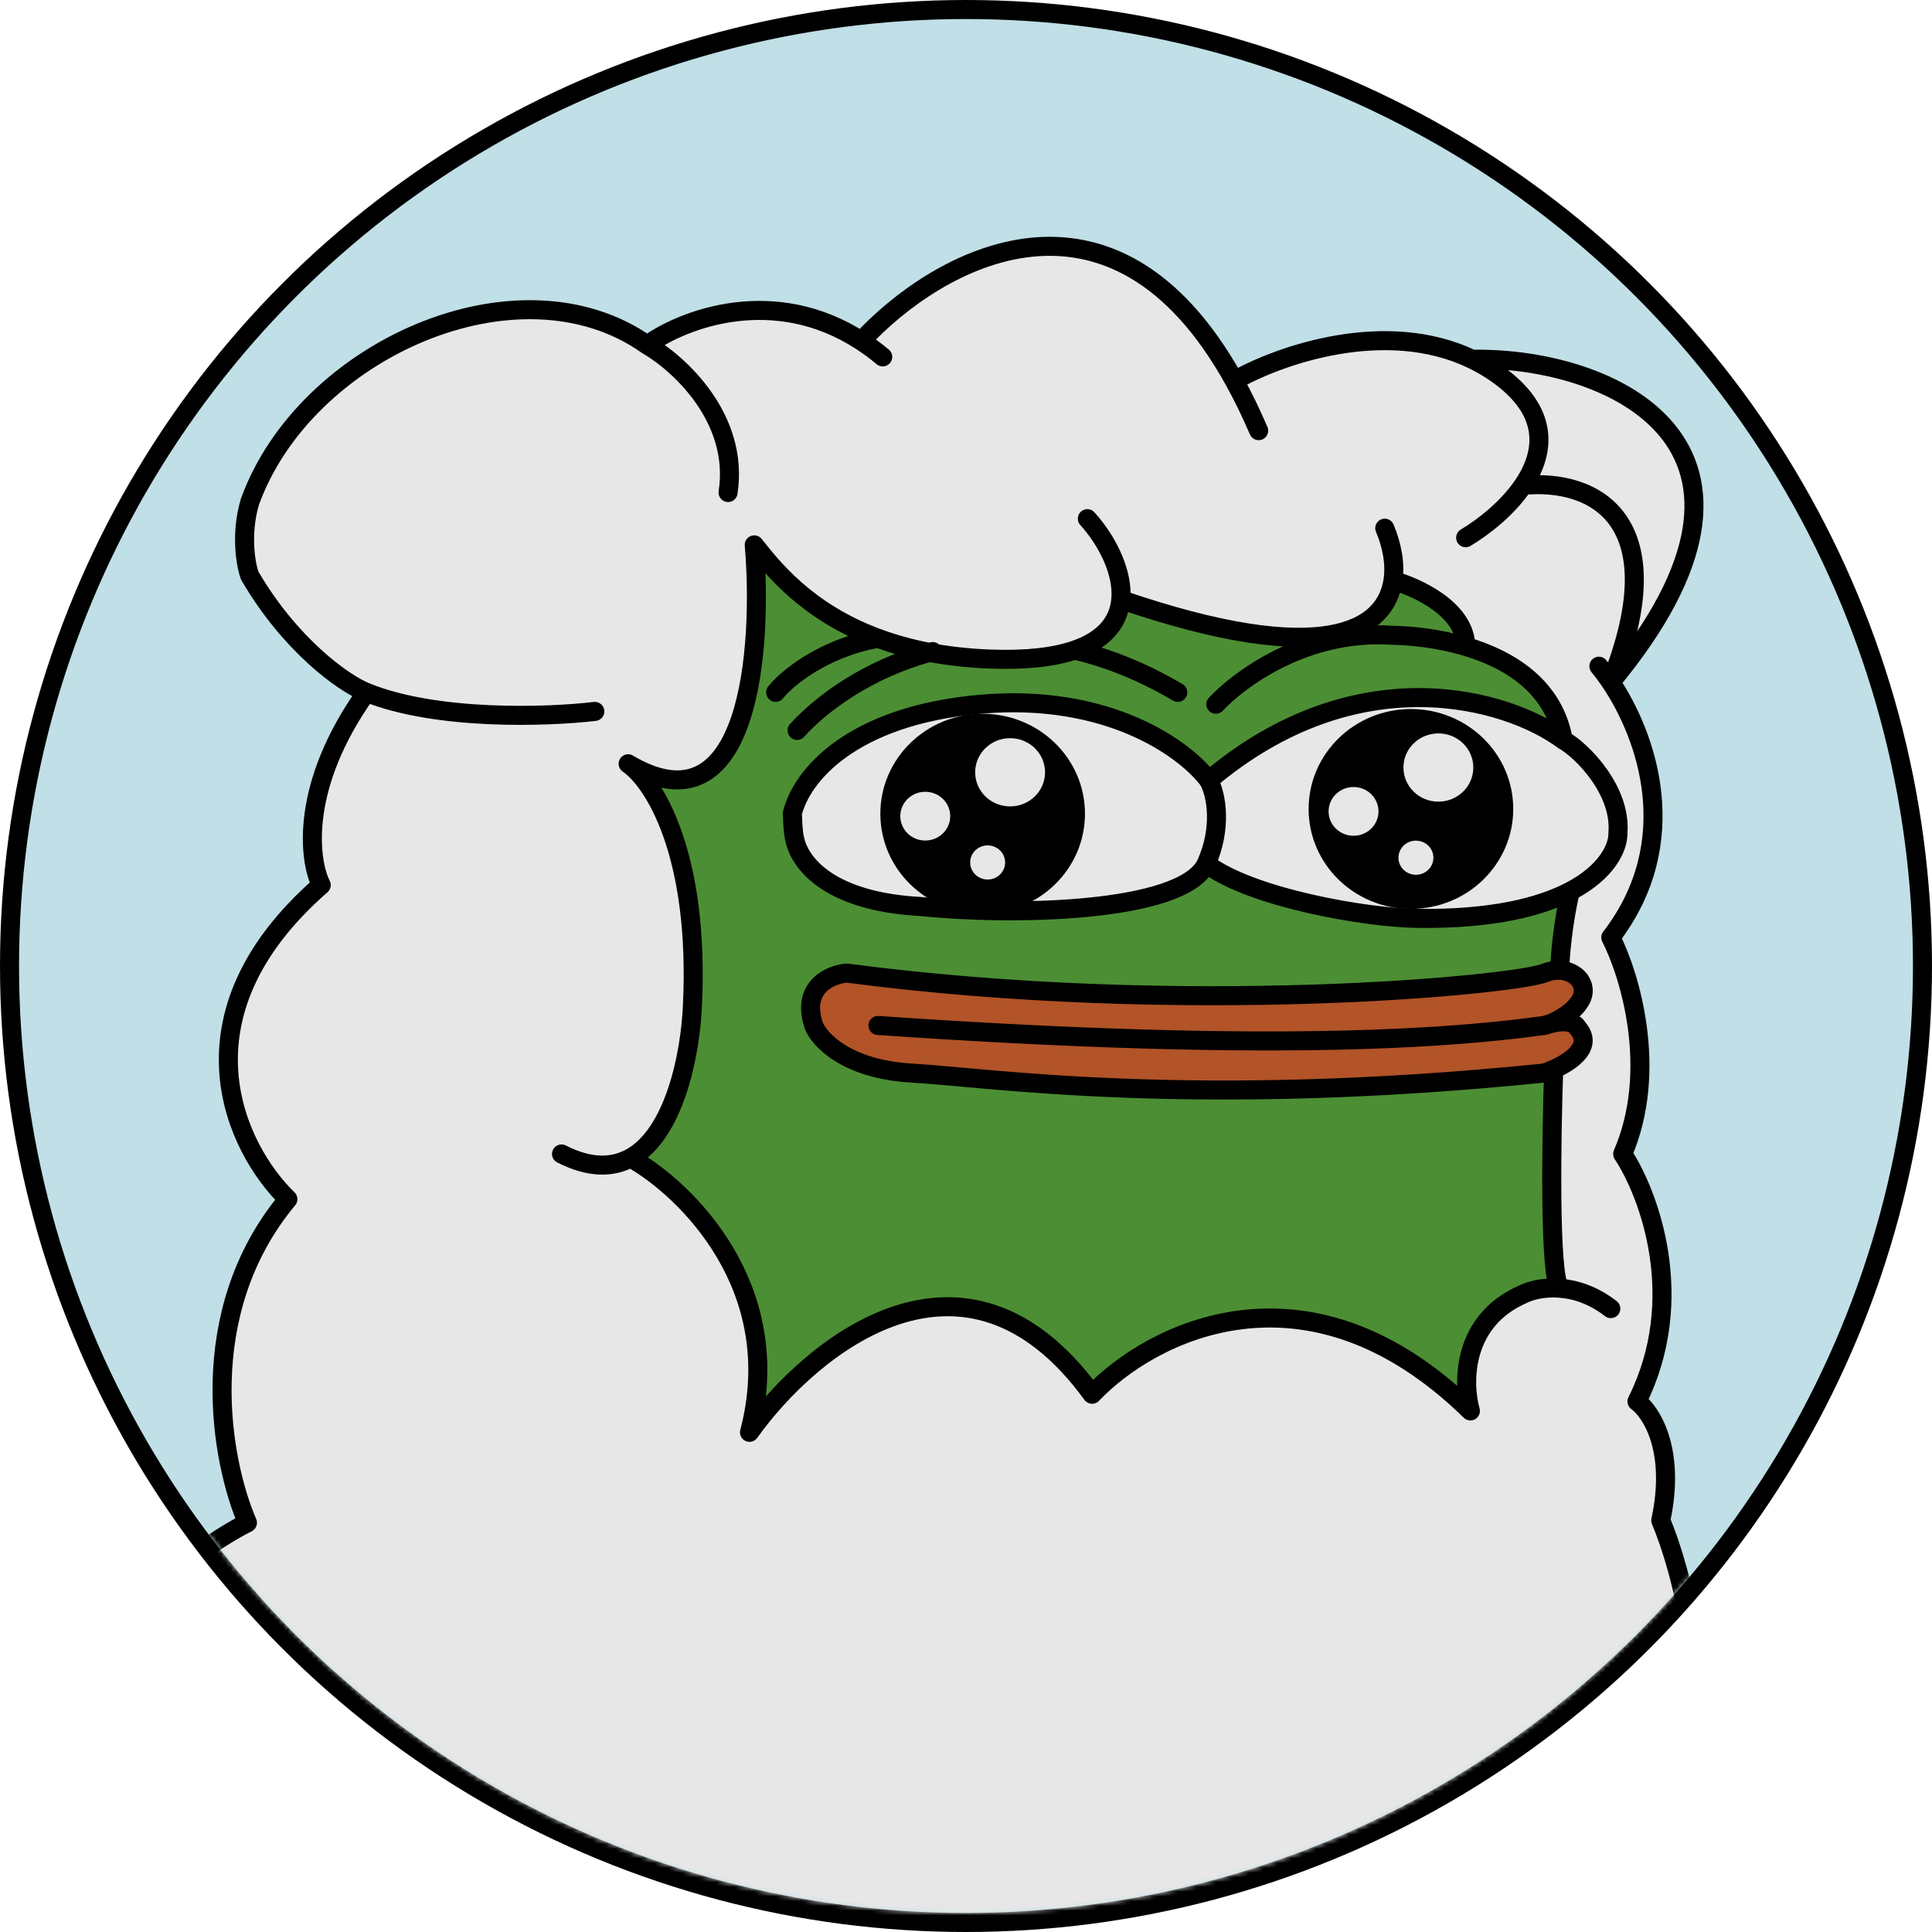 <?xml version="1.0" encoding="UTF-8"?><svg fill="none" xmlns="http://www.w3.org/2000/svg" viewBox="0 0 406 406"><circle cx="203" cy="203" r="201" fill="#c0dfe6" stroke="#000" stroke-linecap="round" stroke-linejoin="round" stroke-miterlimit="2.283" stroke-width="4"/><mask id="a" x="4" y="4" width="398" height="398" maskUnits="userSpaceOnUse"><circle cx="203" cy="203" r="199" fill="#fff"/></mask><g mask="url(#a)"><path d="M60.5 252c-20 24-14 55.333-8.5 68-23.833 12.167-56.2 48 5 94s176.5 25.833 226.5 10c20.167-8.833 62.3-31.2 69.5-50s.333-44.167-4-54.5c3.2-14.8-2-22.833-5-25 10.8-21.6 2.5-43.667-3-52 7.6-17.6 1.5-37.667-2.5-45.5 15.465-20.141 7.566-42.33 0-53.628 13.463-33.981-3.217-42.854-18.433-41.372 4.723-6.958 5.678-15.605-5.567-23.5-1.663-1.168-3.381-2.164-5.138-3.006-18.103-8.676-40.37-.963-49.975 4.506-25.625-46.26-62.324-25.696-78.387-8.332-18.304-11.877-37.301-4.712-45 .832-27.02-19.078-72.001 1.041-83.5 33-2 6.8-.833 13.333 0 15.5 8.4 14.4 19.5 22.5 24.5 24.5-14 19.6-12.167 35.167-9.5 40.5-31.6 27.6-17.833 55.5-7 66zm85-40.5c1.6-32.4-8.333-47.5-13.5-51 25.6 15.2 28.333-24.333 26.5-46 3.644 4.538 10.804 14.018 26 19.633 3.232 1.194 6.828 2.213 10.83 2.973 3.837.728 8.047 1.217 12.67 1.394 7.812.298 13.615-.439 17.827-1.876 6.611-2.254 9.304-6.23 9.705-10.624 42.532 14.574 55.614 6.553 57.197-4 5.09 1.394 15.271 6.113 15.271 13.841 9.262 2.743 18.522 8.423 20.5 19.659 3.973 2.203 12.228 10.608 11.5 19.5.104 3.029-2.26 8.248-10 12.29-1.6 6.632-2.164 13.834-2.246 16.606 2.325.092 3.772 1.392 4.246 2.104 2.753 4.129-3.176 7.937-6.267 9.133 3.893-1.007 5.464.109 5.767.867 3.387 3.726-1.113 6.997-5 8.722-.497 14.231-.943 43.352 1.254 45.986-3.429-.254-6.239.519-7.754 1.292-12.8 5.6-12.667 18.667-11 24.5-34.4-33.6-67.333-16.333-79.5-3.5-26.8-36.8-59.167-10-72 8 8-30.4-13.333-51.108-25-57.662 9.165-5.019 12.528-21.453 13-31.838z" clip-rule="evenodd" fill="#e7e7e7" fill-rule="evenodd"/><path d="M309.36 75.494c1.757.842 3.475 1.838 5.138 3.006 11.245 7.895 10.29 16.542 5.567 23.5 15.216-1.482 31.896 7.391 18.433 41.372 40.077-51.281-.791-68.861-29.138-67.878z" fill="#e7e7e7"/><path d="M145.5 211.5c1.6-32.4-8.333-47.5-13.5-51 25.6 15.2 28.333-24.333 26.5-46 3.644 4.538 10.804 14.018 26 19.633 3.232 1.194 6.828 2.213 10.83 2.973 3.837.728 8.047 1.217 12.67 1.394 7.812.298 13.615-.439 17.827-1.876 6.611-2.254 9.304-6.23 9.705-10.624 42.532 14.574 55.614 6.553 57.197-4 5.09 1.394 15.271 6.113 15.271 13.841 9.262 2.743 18.522 8.423 20.5 19.659 3.973 2.203 12.228 10.608 11.5 19.5.104 3.029-2.26 8.248-10 12.29-1.6 6.632-2.164 13.834-2.246 16.606 2.325.092 3.772 1.392 4.246 2.104 2.753 4.129-3.176 7.937-6.267 9.133 3.893-1.007 5.464.109 5.767.867 3.387 3.726-1.113 6.997-5 8.722-.497 14.231-.943 43.352 1.254 45.986-3.429-.254-6.239.519-7.754 1.292-12.8 5.6-12.667 18.667-11 24.5-34.4-33.6-67.333-16.333-79.5-3.5-26.8-36.8-59.167-10-72 8 8-30.4-13.333-51.108-25-57.662 9.165-5.019 12.528-21.453 13-31.838z" fill="#4c8e34"/><path d="M328.5 155.5c3.973 2.203 12.228 10.608 11.5 19.5.104 3.029-2.26 8.248-10 12.29-6.418 3.352-16.532 5.895-32 5.71-10.985-.088-35.272-4.404-44.5-11.5-4.918 10.487-41.443 10.959-60 9-16.743-.88-23.874-7.135-26-12.5-1.04-2.624-.832-5.535-1-7 1.833-7.833 12.3-20.6 39.5-23s43.333 9.667 48 16c31.2-26.4 62.833-17.167 74.5-8.5z" fill="#e7e7e7"/><path d="M332 206c2.753 4.129-4.409 8.304-7.5 9.5 3.893-1.007 6.697-.258 7 .5 3.387 3.726-3.113 7.775-7 9.5-74 7.5-116 1-133 0-13.6-.8-19.333-7-20.5-10-2.8-8.4 4-10.833 7-11 70.831 9.307 140.1 2.505 146.5 0 1.225-.479 2.312-.641 3.254-.604 2.325.092 3.772 1.392 4.246 2.104z" fill="#b25328"/><path d="M77 145.5c-14 19.6-12.167 35.167-9.5 40.5-31.6 27.6-17.833 55.5-7 66-20 24-14 55.333-8.5 68-23.833 12.167-56.2 48 5 94s176.5 25.833 226.5 10c20.167-8.833 62.3-31.2 69.5-50s.333-44.167-4-54.5c3.2-14.8-2-22.833-5-25 10.8-21.6 2.5-43.667-3-52 7.6-17.6 1.5-37.667-2.5-45.5 15.465-20.141 7.566-42.33 0-53.628M77 145.5c14.8 6 38.167 5.167 48 4m-48-4c-5-2-16.1-10.1-24.5-24.5-.833-2.167-2-8.7 0-15.5 11.499-31.959 56.48-52.078 83.5-33m0 0c6.667 3.833 19.4 15.4 17 31m-17-31c7.699-5.544 26.696-12.709 45-.832m0 0c1.507.978 3.009 2.085 4.5 3.332m-4.5-3.332c16.063-17.363 52.762-37.928 78.387 8.332m0 0c1.76 3.177 3.468 6.67 5.113 10.5M259.387 80c9.605-5.469 31.872-13.182 49.975-4.506m0 0c1.757.842 3.475 1.838 5.138 3.006 11.245 7.895 10.29 16.542 5.567 23.5m-10.705-26.506c28.926-.521 70.647 17.738 29.138 67.878m0 0c13.463-33.981-3.217-42.854-18.433-41.372m18.433 41.372c-.849-1.267-1.693-2.397-2.5-3.372m-15.933-38c-3.173 4.675-8.048 8.589-12.067 11M132.5 243.34c9.165-5.019 12.528-21.453 13-31.838 1.6-32.4-8.333-47.5-13.5-51 25.6 15.2 28.333-24.333 26.5-46 3.644 4.538 10.804 14.018 26 19.633m-52 109.2c-3.779 2.07-8.544 2.198-14.5-.838m14.5.838c11.667 6.554 33 27.262 25 57.662 12.833-18 45.2-44.8 72-8 12.167-12.833 45.1-30.1 79.5 3.5-1.667-5.833-1.8-18.9 11-24.5 1.515-.773 4.325-1.546 7.754-1.292m10.746 4.292c-3.753-2.907-7.523-4.054-10.746-4.292M255.5 147.995c4.667-5 18.6-15.7 37-14.5 4.01.067 9.756.639 15.5 2.341m20.5 19.659c3.973 2.203 12.228 10.608 11.5 19.5.104 3.029-2.26 8.248-10 12.29m-1.5-31.79c-11.667-8.667-43.3-17.9-74.5 8.5m74.5-8.5c-1.978-11.236-11.238-16.916-20.5-19.659m-54.5 45.659c9.228 7.096 33.515 11.412 44.5 11.5 15.468.185 25.582-2.358 32-5.71m-76.5-5.79c3.362-7.536 2.159-14.496.5-17.5m-.5 17.5c-4.918 10.487-41.443 10.959-60 9-16.743-.88-23.874-7.135-26-12.5-1.04-2.624-.832-5.535-1-7 1.833-7.833 12.3-20.6 39.5-23s43.333 9.667 48 16m37-53c1.453 3.419 2.275 7.36 1.729 11m-64.229-13c6.695 7.352 12.951 22.296-2.673 27.624M167.5 153.495c5.156-5.711 14.918-12.872 27.83-16.394m52.17 8.394c-7.528-4.437-14.787-7.274-21.673-8.876m0 0c-4.212 1.437-10.015 2.174-17.827 1.876-4.623-.177-8.833-.666-12.67-1.394m30.497-.482c6.611-2.254 9.304-6.23 9.705-10.624 42.532 14.574 55.614 6.553 57.197-4M196 136.922c-.224.058-.448.118-.67.179M163 145.495c2.333-2.912 9.9-9.261 21.5-11.367m0 0c3.232 1.194 6.828 2.213 10.83 2.973m-10.83 78.394c74.468 5.133 114.97 3.457 140 0m0 0c.303-.047.73-.172 1.233-.367m-1.233.367c.435-.145.845-.266 1.233-.367m0 0c3.091-1.196 9.02-5.004 6.267-9.133-.474-.712-1.921-2.012-4.246-2.104m-2.021 11.237c3.893-1.007 5.464.109 5.767.867 3.387 3.726-1.113 6.997-5 8.722m1.254-20.826c-.942-.037-2.029.125-3.254.604-6.399 2.505-75.669 9.307-146.5 0-3 .167-9.8 2.6-7 11 1.167 3 6.9 9.2 20.5 10 17 1 59 7.5 133 0 .613-.204 1.296-.466 2-.778m1.254-20.826c.082-2.772.646-9.974 2.246-16.606m-3.5 37.432c-.497 14.231-.943 43.352 1.254 45.986m-35.025-148.71c5.09 1.394 15.271 6.113 15.271 13.841" stroke="#000" stroke-linecap="round" stroke-linejoin="round" stroke-width="4"/><path d="M185 171c0-11.598 9.626-21 21.5-21s21.5 9.402 21.5 21-9.626 21-21.5 21-21.5-9.402-21.5-21zm27.268-15.878c-4.054 0-7.341 3.21-7.341 7.171 0 3.96 3.287 7.17 7.341 7.17 4.055 0 7.342-3.21 7.342-7.17 0-3.961-3.287-7.171-7.342-7.171zm-17.829 11.268c-2.896 0-5.244 2.293-5.244 5.122s2.348 5.122 5.244 5.122 5.244-2.293 5.244-5.122-2.348-5.122-5.244-5.122zm13.11 11.269c-2.028 0-3.671 1.605-3.671 3.585s1.643 3.585 3.671 3.585c2.027 0 3.671-1.605 3.671-3.585s-1.644-3.585-3.671-3.585zM275 170c0-11.598 9.626-21 21.5-21s21.5 9.402 21.5 21-9.626 21-21.5 21-21.5-9.402-21.5-21zm27.268-15.878c-4.054 0-7.341 3.21-7.341 7.171 0 3.96 3.287 7.17 7.341 7.17 4.055 0 7.342-3.21 7.342-7.17 0-3.961-3.287-7.171-7.342-7.171zm-17.829 11.268c-2.896 0-5.244 2.293-5.244 5.122s2.348 5.122 5.244 5.122 5.244-2.293 5.244-5.122-2.348-5.122-5.244-5.122zm13.11 11.269c-2.028 0-3.671 1.605-3.671 3.585s1.643 3.585 3.671 3.585c2.027 0 3.671-1.605 3.671-3.585s-1.644-3.585-3.671-3.585z" clip-rule="evenodd" fill="#000" fill-rule="evenodd"/></g></svg>